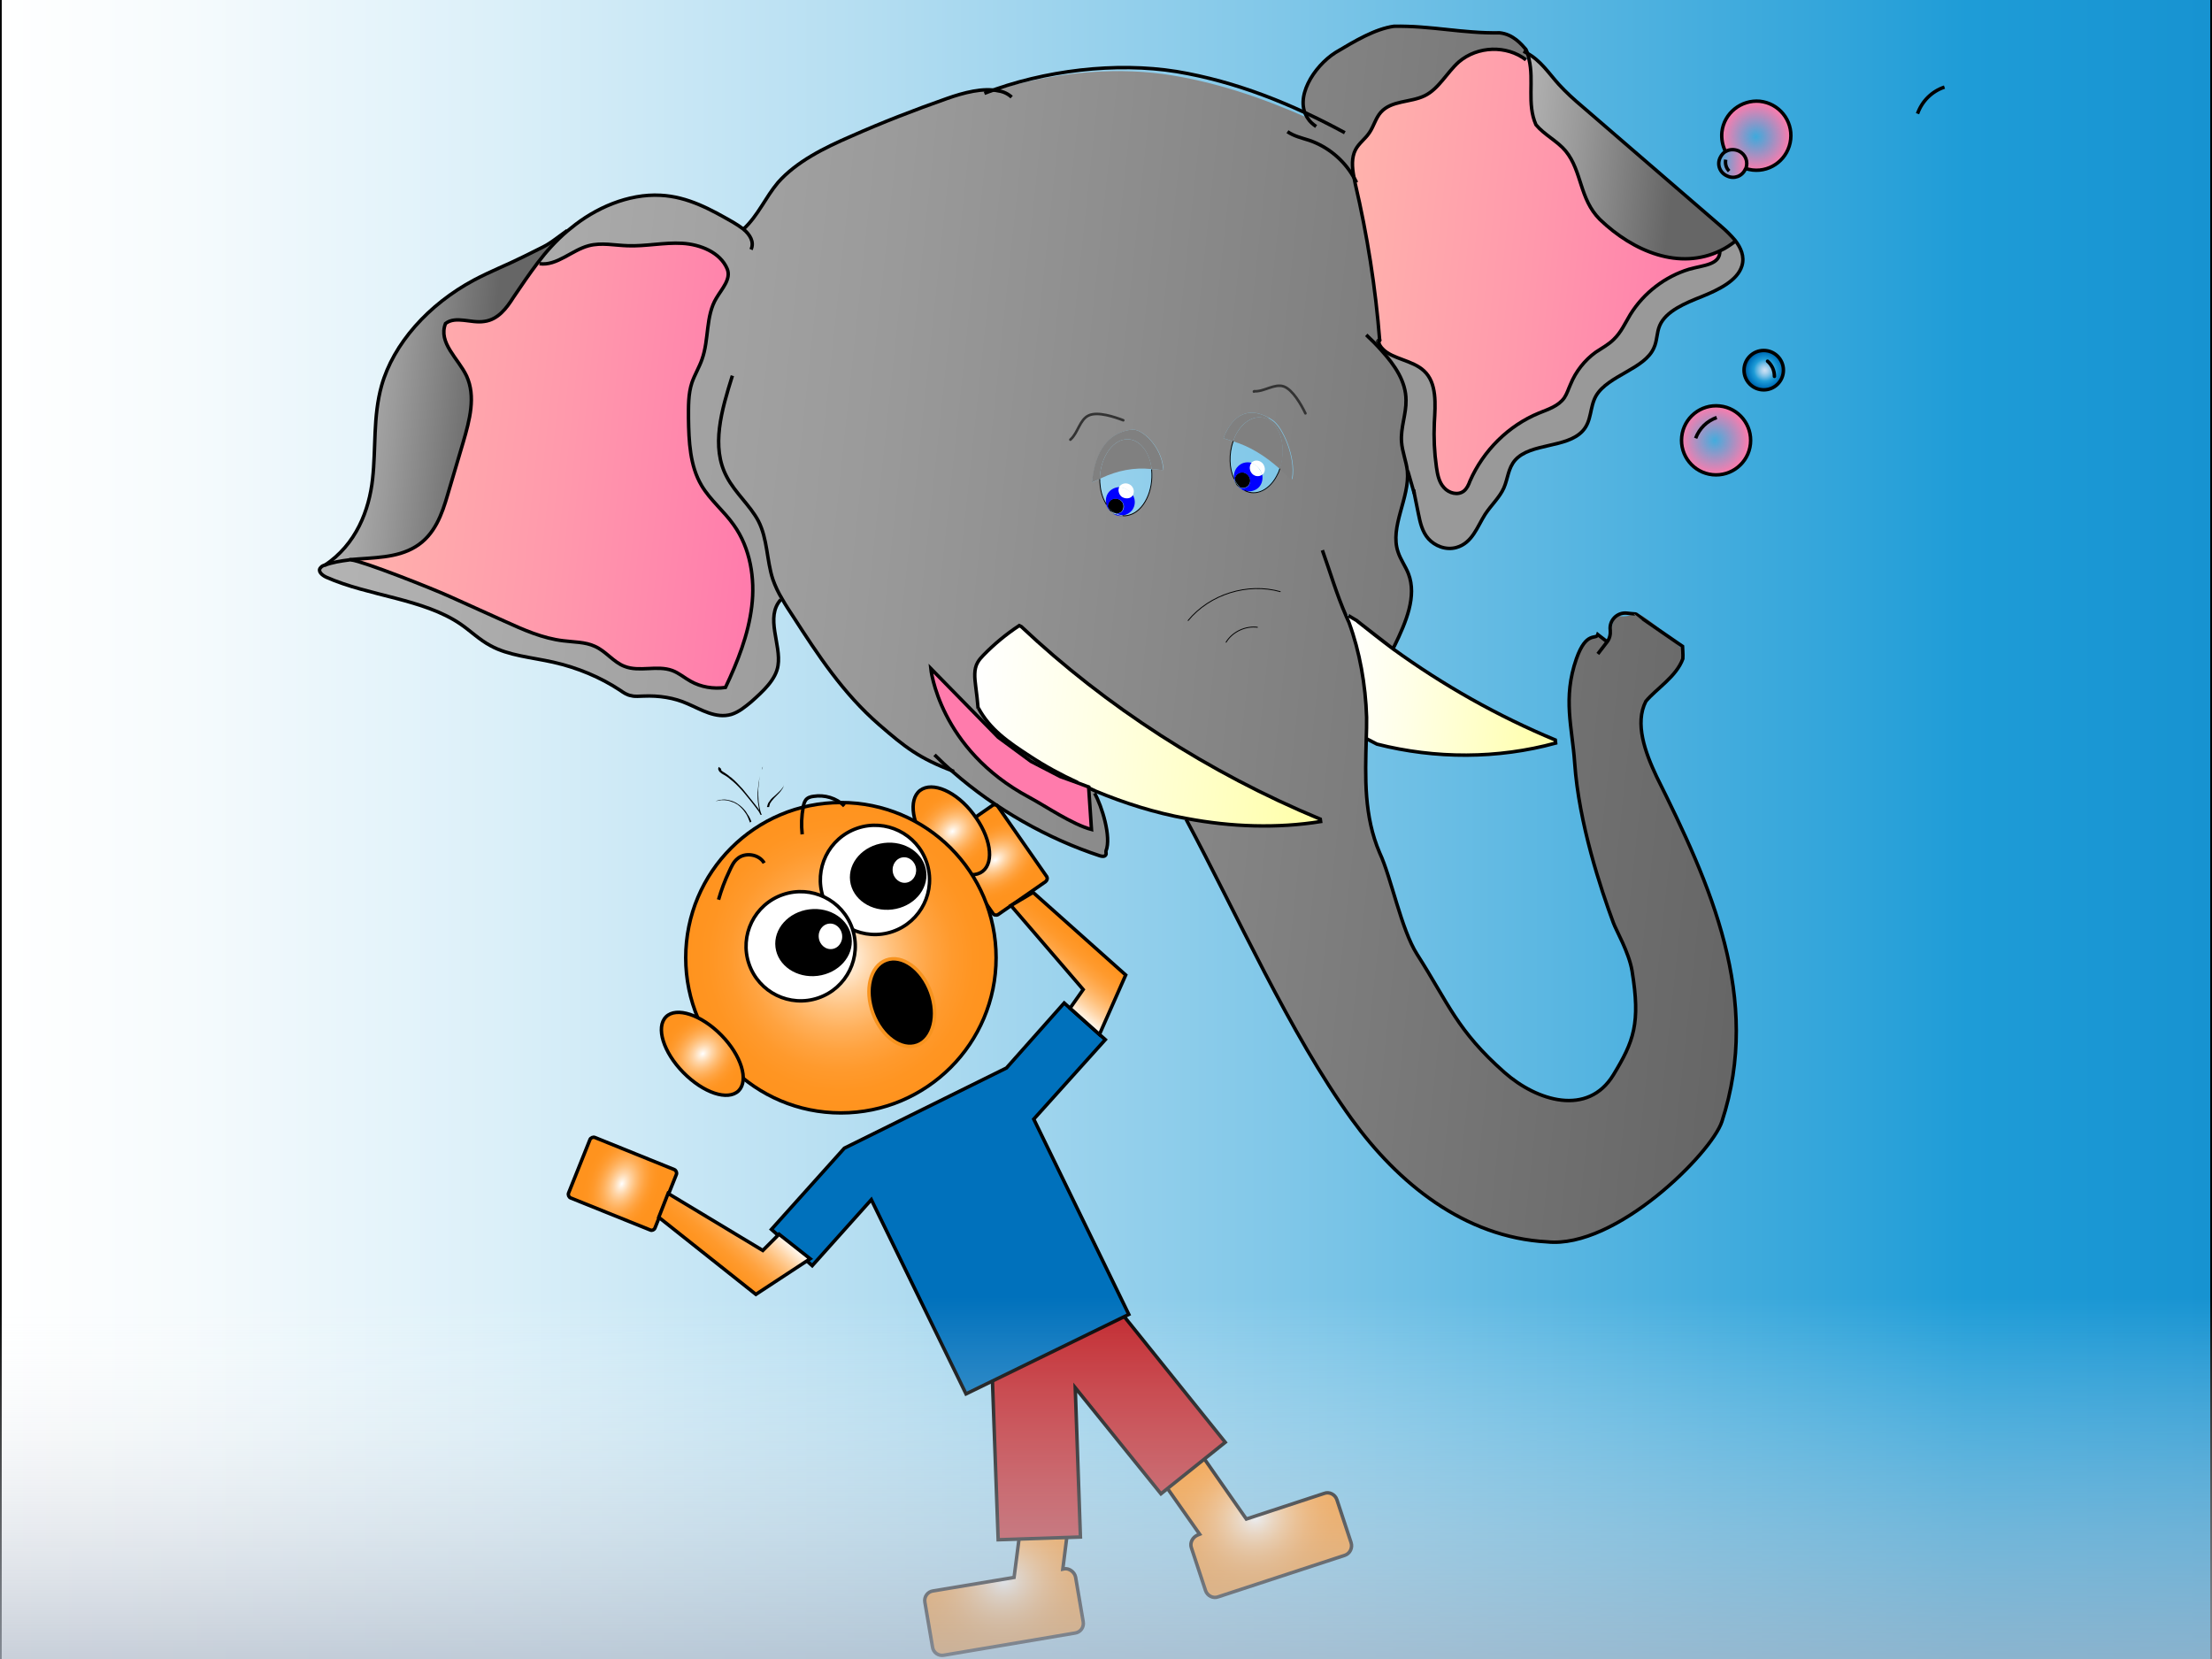 <?xml version="1.0" encoding="utf-8"?>
<!-- Generator: Adobe Illustrator 19.2.0, SVG Export Plug-In . SVG Version: 6.00 Build 0)  -->
<svg version="1.1" id="Layer_1" xmlns="http://www.w3.org/2000/svg" xmlns:xlink="http://www.w3.org/1999/xlink" x="0px" y="0px"
	 viewBox="0 0 640 480" style="enable-background:new 0 0 640 480;" xml:space="preserve">
<style type="text/css">
	.st0{fill:url(#SVGID_1_);stroke:#000000;stroke-miterlimit:10;}
	.st1{fill:none;stroke:#000000;stroke-miterlimit:10;}
	.st2{fill:url(#SVGID_2_);}
	.st3{fill:url(#SVGID_3_);stroke:#000000;stroke-miterlimit:10;}
	.st4{fill:url(#SVGID_4_);stroke:#000000;stroke-miterlimit:10;}
	.st5{fill:#C1272D;stroke:#000000;stroke-miterlimit:10;}
	.st6{fill:url(#SVGID_5_);stroke:#000000;stroke-miterlimit:10;}
	.st7{fill:url(#SVGID_6_);stroke:#000000;stroke-miterlimit:10;}
	.st8{fill:url(#SVGID_7_);stroke:#000000;stroke-miterlimit:10;}
	.st9{fill:#FFFFFF;stroke:#000000;stroke-miterlimit:10;}
	.st10{fill:url(#SVGID_8_);stroke:#000000;stroke-miterlimit:10;}
	.st11{stroke:#F7931E;stroke-miterlimit:10;}
	.st12{fill:#0071BC;stroke:#000000;stroke-miterlimit:10;}
	.st13{fill:url(#SVGID_9_);stroke:#000000;stroke-miterlimit:10;}
	.st14{fill:url(#SVGID_10_);stroke:#000000;stroke-miterlimit:10;}
	.st15{fill:url(#SVGID_11_);stroke:#000000;stroke-miterlimit:10;}
	.st16{fill:url(#SVGID_12_);}
	.st17{fill:url(#SVGID_13_);}
	.st18{fill:url(#SVGID_14_);}
	.st19{fill:#808080;}
	.st20{fill:#FF7BAC;}
	.st21{fill:#0000FF;}
	.st22{fill:#FFFFFF;}
	.st23{fill:url(#SVGID_15_);}
	.st24{fill:#999999;}
	.st25{fill:url(#SVGID_16_);}
	.st26{fill:url(#SVGID_17_);}
	.st27{fill:url(#SVGID_18_);}
	.st28{fill:url(#SVGID_19_);}
	.st29{fill:url(#SVGID_20_);}
	.st30{fill:none;stroke:#000000;stroke-width:0.25;stroke-miterlimit:10;}
	.st31{fill:none;stroke:#333333;stroke-width:0.75;stroke-linecap:round;stroke-miterlimit:10;}
	.st32{fill:url(#SVGID_21_);stroke:#000000;stroke-miterlimit:10;}
	.st33{fill:url(#SVGID_22_);stroke:#000000;stroke-linecap:round;stroke-linejoin:round;}
	.st34{fill:url(#SVGID_23_);}
	.st35{fill:url(#SVGID_24_);}
</style>
<linearGradient id="SVGID_1_" gradientUnits="userSpaceOnUse" x1="0" y1="240" x2="1004.057" y2="240" gradientTransform="matrix(1 0 0 -1 0 480)">
	<stop  offset="0" style="stop-color:#FFFFFF"/>
	<stop  offset="5.288738e-002" style="stop-color:#F6FBFD"/>
	<stop  offset="0.141" style="stop-color:#DCF0F9"/>
	<stop  offset="0.253" style="stop-color:#B3DDF1"/>
	<stop  offset="0.385" style="stop-color:#79C4E7"/>
	<stop  offset="0.533" style="stop-color:#30A4DA"/>
	<stop  offset="0.567" style="stop-color:#1E9CD7"/>
	<stop  offset="0.865" style="stop-color:#0075BE"/>
	<stop  offset="0.994" style="stop-color:#005B97"/>
</linearGradient>
<rect y="-40" class="st0" width="640" height="560"/>
<path class="st1" d="M291.8,299.9"/>
<linearGradient id="SVGID_2_" gradientUnits="userSpaceOnUse" x1="546.981" y1="319.23" x2="135.704" y2="415.183" gradientTransform="matrix(0.992 -0.123 -0.123 -0.992 10.722 576.294)">
	<stop  offset="4.926108e-003" style="stop-color:#666666"/>
	<stop  offset="0.63" style="stop-color:#9A9A9A"/>
	<stop  offset="0.995" style="stop-color:#B3B3B3"/>
</linearGradient>
<path class="st2" d="M357.7,140.2c-0.3-0.5-0.5-1-0.6-1.5c-1.5-3-1.6-7.2-0.3-11l-2.8-0.9c0.2-0.6,0.5-1.2,0.7-1.7
	c3.1-6,7.4-7,12.5-4.2c0.3,0.2,0.7,0.4,1.1,0.7c2.9,1.9,6.7,10.8,5.7,16.7c-0.1,0.3-0.1,0.4-0.3,0.3l-3-2.7
	c-0.1-0.1-0.2-0.2-0.3-0.3c-0.2,0.5-0.4,1-0.6,1.5c-2.2,4.8-6.3,6.7-9.6,4.8H360c-0.9-0.3-1.6-0.9-2.2-1.7
	C357.7,140.2,357.7,140.2,357.7,140.2z M318.3,140.4c-0.1-0.6-0.1-1.2-0.1-1.8l-2.2,1c0.1-0.7,0.1-1.4,0.3-2.1
	c1.3-8.4,5.4-12.5,11.2-13.2c3.1-0.3,8.6,5,9.1,11.2c0,0.3-0.1,0.5-0.2,0.5l-3.1-0.3c0,0.1,0,0.1,0,0.1c0.6,6-2.3,11.8-6.4,13.1
	c-0.7,0.2-1.4,0.3-2,0.2h-0.1c-1.1,0.1-2.2-0.2-3.2-1l-0.1-0.1c0,0,0,0-0.1,0c-0.1-0.1-0.1-0.1-0.2-0.2c-0.1-0.1-0.1-0.1-0.2-0.2
	c-0.5-0.5-0.8-1.2-1-1.8c0,0,0,0,0-0.1C319.1,144.5,318.5,142.6,318.3,140.4z M269.2,193.3l19.6,19.9l9.5,7l8.5,4.4l5,1.8
	c-4.8-2.2-9.4-4.8-13.8-7.6c-6.5-4.2-11.6-7.8-14.9-13.9c-0.3-2.1-0.5-4.2-0.7-6.4c-0.3-2.5-0.5-5,0.6-7c0.4-0.7,1-1.4,1.6-2
	c3.1-3.2,6.5-6.1,10.4-8.6l0.6,0.3c24.4,23.1,54.2,42.3,86.5,55.7l0.1,0.7c-12.5,2-25.8,1.6-38.9-0.9l-0.1,0.4
	c14.7,27.4,29.9,61.8,47.9,86.7c13.3,18.4,32.5,34.2,56.5,35.5c19.9,2.1,47.6-25.7,50.6-34.8c11.7-35.7-3.4-68.7-18.9-99.8
	c-3.3-7-6.4-15.4-3.1-21.8c3.1-3.7,8.8-7.1,10.7-12.3c0.1-1.3,0.3-2.7-0.1-3.6c-0.9,1.4-2.3-2.5-3.8-3.1c-1.5-0.6-8-6.7-9.6-6.3
	c-1.6,0.4-4.2,1.3-5.5,0.3c-0.8-0.6-2.8,8.6-3,7.6c-0.5-2.2-6-3.3-8.9,4.9c-4,11.5-1.2,19.8-0.5,30.1c1.2,17.5,7.6,36.6,11.2,46.3
	c0.7,2,4.5,8.5,5.4,13.9c2.5,15.2,0.5,20.4-5.4,30.1c-7.4,12.1-22.1,7.6-31.5-0.7c-13.8-12.2-16.1-19.8-25.3-34.2
	c-4.6-7.2-7.5-22.3-10.8-29.3c-4.6-10.7-4.2-21.8-3.9-33.1c0.1-2,0.1-4.1,0.1-6.2c-0.3-9.4-2-19-5.1-27.4c-0.3-0.6-0.5-1.2-0.8-1.8
	l0.7-0.3l2.7,1.6l10.3,8l0.5-0.9c3.2-6.8,6.5-14.3,4-20.8c-0.8-2.2-2.3-4.1-3-6.3c-2.5-7.4,3.4-15.7,2.7-23.4
	c-0.3-2.9-1.5-5.6-1.7-8.5c-0.3-3.9,1.4-8,1.3-12c-0.1-5.5-3.2-10.2-7.1-14.4l0.3-0.3c-0.6-0.6-1.1-1.4-1.3-2.3
	c-0.1,0.1-0.3,0.1-0.1-0.1c0,0.1,0,0.1,0.1,0.1c0.1-0.1,0.2-0.1,0.3-0.2c-1.2-15.3-3.5-30.6-7.1-45.5c-0.1-0.6-0.3-1.3-0.4-2
	c-0.5-2.7-0.8-5.4,0.5-7.8c1-1.9,2.9-3.1,4-4.9c1.3-1.8,1.8-4.2,3.3-5.9c3.1-3.5,8.6-2.7,12.7-4.8c4.2-2,6.4-6.7,9.9-9.8
	c5.4-4.6,13.8-4.9,19.4-0.6l0.9-0.2c-0.1-0.5-0.3-1-0.4-1.6c-0.1-0.5-0.3-0.9-0.5-1.3c-1.2-1.5-3.5-4.4-7.6-4.8
	c-10.8,0.2-19.9-2.1-30.6-1.9c-5.4,0.7-11.2,4.2-16.9,7.6c-6.3,4-12.2,13.3-7.9,19.2l-0.1,0.1c-13.1-5.8-27-10.6-41.9-12.7
	c-15-2-32.7-0.3-47.7,4.6v0.1c-4.4-1-10.1,0.5-14.9,2.2c-9.4,3.3-18.7,6.9-27.7,10.9c-8,3.5-16,7.4-21.2,13.5
	c-3.7,4.4-5.7,9.5-10,13.5c-0.9-0.7-2-1.4-3-2c-6.3-3.6-13-7.4-21-7.8c-9.3-0.5-18.9,3.7-25.9,9.5c-0.3,0.3-0.7,0.5-1,0.8
	c-3.3,2.8-6.1,5.9-8.6,9.2l0.5,0.4c5,0.7,9.3-3.9,14.2-5.2c3.7-1,7.6-0.1,11.3,0c5.2,0.2,10.6-1,15.8-0.7s11,2.6,13,7.4
	c1.2,2.9-1.5,5.7-3.1,8.4c-3.2,5.2-2.1,12-4.2,17.8c-0.8,2.3-2.1,4.4-2.9,6.7c-1.1,3.3-1,6.9-1,10.3c0.1,6.7,0.4,13.8,3.8,19.5
	c2.5,4.2,6.5,7.4,9.3,11.4c4.8,6.7,6.2,15.5,5.2,23.6c-1,8.2-4.1,16-7.6,23.4c-3.5,0.5-7.1-0.1-10.1-1.8c-1.8-1-3.4-2.4-5.3-3.1
	c-4.4-1.6-9.5,0.5-13.8-1.2c-3.2-1.2-5.4-4.4-8.6-5.8c-2.8-1.3-6.1-1.2-9.1-1.6c-6-0.7-11.6-3.2-17.1-5.7
	c-5.1-2.3-10.2-4.6-15.3-6.9c-5.9-2.7-25.3-10.3-28.9-10.8c-0.2,0-0.4,0.1-0.6,0.1c-2.4,0.3-4.8,0.7-7,1.5c-0.4,0.1-0.9,0.3-1.2,0.7
	c-1,1,0.3,2.2,1.6,2.8c12.4,5.5,28.1,6.2,38.9,13.6c2.9,2,5.4,4.5,8.6,6.2c5.2,2.9,12,3.4,18.2,4.8c7.1,1.6,13.7,4.4,19.3,8.1
	c1,0.7,2,1.4,3.3,1.6c1.1,0.3,2.3,0.1,3.5,0.1c4.5-0.2,8.9,0.5,12.7,2.2c4,1.7,8.2,4.4,12.7,3.1c2.2-0.7,4-2.2,5.7-3.6
	c3.5-3.1,7.2-6.5,7.8-10.5c1-6.1-3.8-14,0.8-19.1l0.3-0.1c1,1.8,2.1,3.4,3.2,5.1c7.1,11,14.4,22.2,24.9,31.3
	c7.5,6.5,11.5,9.7,21.6,13.5l0,0c12.2,10.7,27.4,19.3,42.4,24.2c0.6,0.2,1.4,0.3,1.7-0.2c0.2-0.3-0.1-0.8,0.1-1.2
	c1.6-4-1.3-12.9-3.3-16.7l0.3-0.7c-0.7-0.3-1.5-0.6-2.2-1l0.8,12c-5.6-1.5-12.9-6.5-18-9.3C271.5,216.6,269.2,193.3,269.2,193.3z"/>
<g>
	
		<radialGradient id="SVGID_3_" cx="107.899" cy="21.928" r="23.976" gradientTransform="matrix(0.166 0.986 1.073 -0.181 249.011 354.977)" gradientUnits="userSpaceOnUse">
		<stop  offset="0" style="stop-color:#FFFFFF"/>
		<stop  offset="8.510865e-002" style="stop-color:#FFEDD8"/>
		<stop  offset="0.208" style="stop-color:#FFD5A7"/>
		<stop  offset="0.335" style="stop-color:#FFC17D"/>
		<stop  offset="0.462" style="stop-color:#FFB05B"/>
		<stop  offset="0.591" style="stop-color:#FFA340"/>
		<stop  offset="0.722" style="stop-color:#FF9A2D"/>
		<stop  offset="0.857" style="stop-color:#FF9522"/>
		<stop  offset="1" style="stop-color:#FF931E"/>
	</radialGradient>
	<path class="st3" d="M311.2,456.3l2.2,12.9c0.3,1.6-0.8,3.1-2.4,3.3l-37.9,6.4c-1.6,0.3-3.1-0.8-3.3-2.4l-2.2-12.9
		c-0.3-1.6,0.8-3.1,2.4-3.3l23.4-3.9l3.1-24l13.5,1.7l-2.5,19.9l0.5-0.1C309.3,453.7,310.9,454.8,311.2,456.3z"/>
	
		<radialGradient id="SVGID_4_" cx="682.802" cy="-72.014" r="23.976" gradientTransform="matrix(0.312 0.95 -1.033 0.34 75.835 -185.014)" gradientUnits="userSpaceOnUse">
		<stop  offset="0" style="stop-color:#FFFFFF"/>
		<stop  offset="8.510865e-002" style="stop-color:#FFEDD8"/>
		<stop  offset="0.208" style="stop-color:#FFD5A7"/>
		<stop  offset="0.335" style="stop-color:#FFC17D"/>
		<stop  offset="0.462" style="stop-color:#FFB05B"/>
		<stop  offset="0.591" style="stop-color:#FFA340"/>
		<stop  offset="0.722" style="stop-color:#FF9A2D"/>
		<stop  offset="0.857" style="stop-color:#FF9522"/>
		<stop  offset="1" style="stop-color:#FF931E"/>
	</radialGradient>
	<path class="st4" d="M344.7,447.8l4.1,12.4c0.5,1.5,2.2,2.4,3.7,1.8l36.6-12c1.5-0.5,2.3-2.2,1.8-3.7l-4.1-12.4
		c-0.5-1.5-2.2-2.4-3.7-1.8l-22.5,7.4l-13.9-19.9l-11.2,7.8l11.6,16.5l-0.5,0.2C345.1,444.7,344.2,446.3,344.7,447.8z"/>
	<polygon class="st5" points="354.5,417.3 335.9,432.2 311.1,401.5 312.6,444.7 288.8,445.5 286.8,390 301.4,389.4 301,388.9 
		319.7,374 	"/>
	
		<radialGradient id="SVGID_5_" cx="424.755" cy="482.074" r="15.885" gradientTransform="matrix(0.821 -0.571 -0.378 -0.544 121.465 753.605)" gradientUnits="userSpaceOnUse">
		<stop  offset="0" style="stop-color:#FFFFFF"/>
		<stop  offset="8.510865e-002" style="stop-color:#FFEDD8"/>
		<stop  offset="0.208" style="stop-color:#FFD5A7"/>
		<stop  offset="0.335" style="stop-color:#FFC17D"/>
		<stop  offset="0.462" style="stop-color:#FFB05B"/>
		<stop  offset="0.591" style="stop-color:#FFA340"/>
		<stop  offset="0.722" style="stop-color:#FF9A2D"/>
		<stop  offset="0.857" style="stop-color:#FF9522"/>
		<stop  offset="1" style="stop-color:#FF931E"/>
	</radialGradient>
	<path class="st6" d="M302.5,255.1l-13.7,9.5c-0.5,0.3-1.2,0.2-1.5-0.3L273.2,244c-0.3-0.5-0.2-1.2,0.3-1.5l13.7-9.5
		c0.5-0.3,1.2-0.2,1.5,0.3l14.2,20.4C303.1,254.1,303,254.7,302.5,255.1z"/>
	
		<radialGradient id="SVGID_6_" cx="454.96" cy="339.012" r="10.177" gradientTransform="matrix(1.16 -0.893 -0.677 -0.879 -22.679 944.812)" gradientUnits="userSpaceOnUse">
		<stop  offset="0" style="stop-color:#FFFFFF"/>
		<stop  offset="8.510865e-002" style="stop-color:#FFEDD8"/>
		<stop  offset="0.208" style="stop-color:#FFD5A7"/>
		<stop  offset="0.335" style="stop-color:#FFC17D"/>
		<stop  offset="0.462" style="stop-color:#FFB05B"/>
		<stop  offset="0.591" style="stop-color:#FFA340"/>
		<stop  offset="0.722" style="stop-color:#FF9A2D"/>
		<stop  offset="0.857" style="stop-color:#FF9522"/>
		<stop  offset="1" style="stop-color:#FF931E"/>
	</radialGradient>
	<path class="st7" d="M281.6,235.5c5,6.5,6.2,13.9,2.7,16.6c-3.5,2.7-10.3-0.3-15.4-6.8c-5-6.5-6.2-13.9-2.7-16.6
		C269.8,226,276.7,229,281.6,235.5z"/>
	
		<radialGradient id="SVGID_7_" cx="267.644" cy="268.307" r="44.867" gradientTransform="matrix(0.992 -0.123 -0.123 -0.992 10.722 576.294)" gradientUnits="userSpaceOnUse">
		<stop  offset="0" style="stop-color:#FFFFFF"/>
		<stop  offset="8.510865e-002" style="stop-color:#FFEDD8"/>
		<stop  offset="0.208" style="stop-color:#FFD5A7"/>
		<stop  offset="0.335" style="stop-color:#FFC17D"/>
		<stop  offset="0.462" style="stop-color:#FFB05B"/>
		<stop  offset="0.591" style="stop-color:#FFA340"/>
		<stop  offset="0.722" style="stop-color:#FF9A2D"/>
		<stop  offset="0.857" style="stop-color:#FF9522"/>
		<stop  offset="1" style="stop-color:#FF931E"/>
	</radialGradient>
	<circle class="st8" cx="243.3" cy="277.1" r="44.9"/>
	
		<ellipse transform="matrix(0.946 -0.324 0.324 0.946 -68.808 95.639)" class="st9" cx="253.1" cy="254.7" rx="15.8" ry="15.8"/>
	<ellipse transform="matrix(0.992 -0.123 0.123 0.992 -29.262 33.572)" cx="257.1" cy="253.6" rx="11.1" ry="9.7"/>
	
		<radialGradient id="SVGID_8_" cx="388.211" cy="324.543" r="10.173" gradientTransform="matrix(1.005 -0.986 -0.789 -0.805 69.237 948.908)" gradientUnits="userSpaceOnUse">
		<stop  offset="0" style="stop-color:#FFFFFF"/>
		<stop  offset="8.510865e-002" style="stop-color:#FFEDD8"/>
		<stop  offset="0.208" style="stop-color:#FFD5A7"/>
		<stop  offset="0.335" style="stop-color:#FFC17D"/>
		<stop  offset="0.462" style="stop-color:#FFB05B"/>
		<stop  offset="0.591" style="stop-color:#FFA340"/>
		<stop  offset="0.722" style="stop-color:#FF9A2D"/>
		<stop  offset="0.857" style="stop-color:#FF9522"/>
		<stop  offset="1" style="stop-color:#FF931E"/>
	</radialGradient>
	<path class="st10" d="M208.7,299.5c5.8,5.9,8,13.1,5,16.1c-3.1,3-10.2,0.6-16-5.3c-5.8-5.9-8-13.1-5-16.1
		C195.7,291.2,202.9,293.6,208.7,299.5z"/>
	
		<ellipse transform="matrix(0.946 -0.324 0.324 0.946 -76.182 89.71)" class="st9" cx="231.6" cy="273.9" rx="15.8" ry="15.8"/>
	<ellipse transform="matrix(0.992 -0.123 0.123 0.992 -31.79 31.07)" cx="235.5" cy="272.8" rx="11.1" ry="9.7"/>
	<path class="st1" d="M207.9,260.3c0.8-2.8,1.8-5.5,3.1-8.2c0.6-1.3,1.2-2.7,2.3-3.6c2.2-2,6.3-1.4,7.8,1.2"/>
	<path class="st1" d="M232.1,241.4c-0.3-2.7-0.2-5.3,0.3-7.9c0.1-0.7,0.3-1.4,0.7-2c0.5-0.7,1.4-1,2.3-1.1c3.2-0.5,6.6,0.5,8.9,2.8"
		/>
	<ellipse transform="matrix(0.992 -0.123 0.123 0.992 -31.535 31.651)" class="st9" cx="240.4" cy="271" rx="3.9" ry="4.2"/>
	<ellipse transform="matrix(0.992 -0.123 0.123 0.992 -29.009 34.145)" class="st9" cx="261.8" cy="251.8" rx="3.9" ry="4.2"/>
	
		<ellipse transform="matrix(0.939 -0.344 0.344 0.939 -83.867 107.433)" class="st11" cx="260.9" cy="290.1" rx="8.9" ry="13.1"/>
	<polygon class="st12" points="299.1,323.8 326.6,380.3 279.5,403.3 252.1,347.1 235,366.2 223.2,355.7 244.3,332.2 291.2,309 
		307.9,290.2 319.8,300.8 	"/>
	
		<linearGradient id="SVGID_9_" gradientUnits="userSpaceOnUse" x1="323.905" y1="252.251" x2="338.475" y2="266.822" gradientTransform="matrix(0.992 -0.123 -0.123 -0.992 10.722 576.294)">
		<stop  offset="0" style="stop-color:#FFFFFF"/>
		<stop  offset="8.510865e-002" style="stop-color:#FFEDD8"/>
		<stop  offset="0.208" style="stop-color:#FFD5A7"/>
		<stop  offset="0.335" style="stop-color:#FFC17D"/>
		<stop  offset="0.462" style="stop-color:#FFB05B"/>
		<stop  offset="0.591" style="stop-color:#FFA340"/>
		<stop  offset="0.722" style="stop-color:#FF9A2D"/>
		<stop  offset="0.857" style="stop-color:#FF9522"/>
		<stop  offset="1" style="stop-color:#FF931E"/>
	</linearGradient>
	<polygon class="st13" points="309.6,291.7 313.4,286.3 292.5,262 298.9,258.2 325.7,282.1 318.1,299.3 	"/>
	<g>
		<path d="M217,238c-0.2-0.5-0.4-1-0.6-1.5c-0.2-0.5-0.5-1-0.8-1.4c-0.6-0.9-1.4-1.7-2.2-2.3c-0.2-0.1-0.5-0.3-0.7-0.4
			c-0.2-0.1-0.5-0.3-0.7-0.3c-0.5-0.2-1-0.4-1.6-0.5c-0.5-0.1-1.1-0.1-1.6-0.1c-0.3,0-0.5,0.1-0.8,0.1c-0.3,0.1-0.5,0.1-0.8,0.2l0,0
			h0.5h-0.5H207h0.1c0.3-0.1,0.5-0.2,0.8-0.3s0.5-0.1,0.8-0.1c0.5-0.1,1.1-0.1,1.6,0s1.1,0.2,1.6,0.4c0.3,0.1,0.5,0.2,0.7,0.3
			c0.3,0.1,0.5,0.3,0.7,0.4c1,0.6,1.8,1.4,2.5,2.3c0.3,0.5,0.6,1,0.9,1.4c0.3,0.5,0.5,1,0.7,1.5L217,238z"/>
	</g>
	<g>
		<path d="M208.7,222.5L208.7,222.5L208.7,222.5c-0.1,0.1-0.1,0.1-0.1,0.2c0.1,0.1,0.1,0.2,0.2,0.3c0.1,0.1,0.3,0.2,0.4,0.3l0.5,0.3
			c0.3,0.2,0.6,0.4,1,0.7c0.3,0.3,0.6,0.5,0.9,0.7c1.2,1,2.2,2.1,3.3,3.3c1,1.2,1.9,2.4,2.9,3.6l1.4,1.8c0.4,0.6,0.9,1.3,1.2,2
			l-0.3,0.1c-0.2-0.6-0.4-1.2-0.5-1.8c-0.1-0.6-0.2-1.3-0.3-1.9c-0.1-0.6-0.1-1.3-0.1-1.9c0-0.6,0-1.3,0.1-1.9
			c0.1-0.6,0.1-1.3,0.2-1.9c0.1-0.6,0.2-1.2,0.4-1.9c0.1-0.6,0.3-1.2,0.5-1.8c0.1-0.3,0.3-0.6,0.3-0.9l0.4-0.9l-0.4,0.9
			c-0.1,0.3-0.3,0.6-0.3,0.9c-0.2,0.6-0.4,1.2-0.5,1.8c-0.1,0.6-0.3,1.2-0.3,1.8c-0.1,0.6-0.1,1.3-0.2,1.9c0,0.6,0,1.3,0,1.9
			s0.1,1.3,0.1,1.9c0.1,0.6,0.2,1.2,0.3,1.8s0.3,1.2,0.5,1.8l-0.3,0.1c-0.3-0.7-0.7-1.3-1.2-1.9l-1.4-1.8c-1-1.2-1.9-2.4-2.9-3.5
			c-1-1.1-2.1-2.2-3.3-3.1c-0.3-0.3-0.6-0.5-0.9-0.7c-0.3-0.2-0.6-0.4-1-0.6l-0.5-0.3c-0.2-0.1-0.3-0.3-0.5-0.4
			c-0.1-0.1-0.3-0.3-0.4-0.6c-0.1-0.1-0.1-0.3-0.1-0.5c0-0.1,0.1-0.1,0.1-0.3c0.1-0.1,0.1-0.1,0.1-0.1L208.7,222.5z"/>
	</g>
	<g>
		<path d="M221.9,233.5c0,0,0-0.1,0.1-0.3c0-0.1,0.1-0.3,0.1-0.4c0.1-0.2,0.1-0.3,0.2-0.5c0.2-0.3,0.5-0.7,0.8-1.1
			c0.3-0.3,0.7-0.7,1.1-1c0.7-0.7,1.6-1.4,2-2c0.1-0.1,0.2-0.3,0.3-0.4c0.1-0.1,0.1-0.3,0.2-0.3c0.1-0.2,0.1-0.3,0.1-0.3
			s-0.1,0.1-0.1,0.3c0,0.1-0.1,0.2-0.1,0.3c-0.1,0.1-0.1,0.3-0.3,0.5c-0.4,0.7-1.1,1.4-1.8,2.1c-0.3,0.3-0.7,0.7-1,1.1
			c-0.3,0.3-0.5,0.7-0.7,1c-0.1,0.1-0.1,0.3-0.1,0.4c-0.1,0.1-0.1,0.2-0.1,0.3c0,0.2-0.1,0.3-0.1,0.3L221.9,233.5z"/>
	</g>
	
		<radialGradient id="SVGID_10_" cx="411.496" cy="513.967" r="15.853" gradientTransform="matrix(-0.374 0.928 -0.615 -0.248 649.904 88.105)" gradientUnits="userSpaceOnUse">
		<stop  offset="0" style="stop-color:#FFFFFF"/>
		<stop  offset="8.510865e-002" style="stop-color:#FFEDD8"/>
		<stop  offset="0.208" style="stop-color:#FFD5A7"/>
		<stop  offset="0.335" style="stop-color:#FFC17D"/>
		<stop  offset="0.462" style="stop-color:#FFB05B"/>
		<stop  offset="0.591" style="stop-color:#FFA340"/>
		<stop  offset="0.722" style="stop-color:#FF9A2D"/>
		<stop  offset="0.857" style="stop-color:#FF9522"/>
		<stop  offset="1" style="stop-color:#FF931E"/>
	</radialGradient>
	<path class="st14" d="M189.5,355.3l6.2-15.5c0.2-0.5-0.1-1.2-0.6-1.4l-23-9.3c-0.5-0.2-1.2,0.1-1.4,0.6l-6.2,15.5
		c-0.2,0.5,0.1,1.2,0.6,1.4l23.1,9.3C188.7,356.1,189.3,355.8,189.5,355.3z"/>
	
		<linearGradient id="SVGID_11_" gradientUnits="userSpaceOnUse" x1="318.896" y1="273.095" x2="333.48" y2="287.678" gradientTransform="matrix(4.646637e-002 0.999 -0.999 4.646637e-002 476.416 18.455)">
		<stop  offset="0" style="stop-color:#FFFFFF"/>
		<stop  offset="8.510865e-002" style="stop-color:#FFEDD8"/>
		<stop  offset="0.208" style="stop-color:#FFD5A7"/>
		<stop  offset="0.335" style="stop-color:#FFC17D"/>
		<stop  offset="0.462" style="stop-color:#FFB05B"/>
		<stop  offset="0.591" style="stop-color:#FFA340"/>
		<stop  offset="0.722" style="stop-color:#FF9A2D"/>
		<stop  offset="0.857" style="stop-color:#FF9522"/>
		<stop  offset="1" style="stop-color:#FF931E"/>
	</linearGradient>
	<polygon class="st15" points="225.4,357.1 220.7,361.8 193.3,345.3 190.6,352.2 218.7,374.5 234.4,364.2 	"/>
</g>
<linearGradient id="SVGID_12_" gradientUnits="userSpaceOnUse" x1="263.477" y1="410.209" x2="149.762" y2="436.739" gradientTransform="matrix(0.992 -0.123 -0.123 -0.992 10.722 576.294)">
	<stop  offset="4.926108e-003" style="stop-color:#FF7BAC"/>
	<stop  offset="0.502" style="stop-color:#FF99AC"/>
	<stop  offset="0.995" style="stop-color:#FFB2AC"/>
</linearGradient>
<path class="st16" d="M101.6,162c3.7,0.5,23,8.2,28.9,10.8c5.1,2.3,10.2,4.6,15.3,6.9c5.5,2.5,11.1,5,17.1,5.7
	c3.1,0.3,6.3,0.2,9.1,1.6c3.1,1.5,5.3,4.6,8.6,5.8c4.4,1.7,9.5-0.4,13.8,1.2c1.9,0.7,3.5,2.1,5.3,3.1c3.1,1.7,6.7,2.4,10.1,1.8
	c3.5-7.4,6.7-15.2,7.6-23.4c1-8.2-0.4-17-5.2-23.6c-2.9-4-6.8-7.1-9.3-11.4c-3.4-5.8-3.6-12.8-3.8-19.5c-0.1-3.5-0.1-7.1,1-10.3
	c0.7-2.3,2.1-4.4,2.9-6.7c2-5.8,1-12.6,4.2-17.8c1.6-2.7,4.4-5.4,3.1-8.4c-2-4.8-7.8-7.1-13-7.4s-10.6,1-15.8,0.7
	c-3.8-0.1-7.7-1-11.3,0c-4.9,1.4-9.1,5.9-14.2,5.2l-0.5-0.4c-2.6,3.3-4.8,6.7-7.1,10.1c-1.9,3-4.4,6.4-8.4,6.9
	c-3.8,0.6-8.2-1.7-11.2,0.6c-2.2,5.6,3.7,10.1,6.1,15.2c2.7,5.9,0.9,12.7-1,19.2c-1.5,5.1-3,10.1-4.5,15.2c-1.6,5.5-3.7,11.6-9.3,15
	C114.8,161.6,108.1,161.3,101.6,162z"/>
<linearGradient id="SVGID_13_" gradientUnits="userSpaceOnUse" x1="203.243" y1="436.258" x2="145.238" y2="449.791" gradientTransform="matrix(0.992 -0.123 -0.123 -0.992 10.722 576.294)">
	<stop  offset="0.3" style="stop-color:#666666"/>
	<stop  offset="0.739" style="stop-color:#9A9A9A"/>
	<stop  offset="0.995" style="stop-color:#B3B3B3"/>
</linearGradient>
<path class="st17" d="M101,162.1c0-0.1,0.2-0.1,0.6-0.1c6.5-0.7,13.2-0.5,18.6-3.7c5.7-3.5,7.8-9.5,9.3-15c1.5-5.1,3-10.1,4.5-15.2
	c1.9-6.5,3.7-13.3,1-19.2c-2.4-5.1-8.2-9.7-6.1-15.2c2.9-2.3,7.3,0,11.2-0.6c3.9-0.6,6.5-4,8.4-6.9c2.2-3.4,4.5-6.9,7.1-10.1
	c2.5-3.3,5.4-6.3,8.6-9.2l0,0c-7.1,5.2-4.6,3.5-12.7,7.6c-4.6,2.3-9.5,4.2-14.2,6.7c-13.3,7.1-23.4,18.5-26.8,30.6
	c-2.5,9-1.6,18-2.6,27s-4.7,18.9-13.9,25C96.2,162.8,98.6,162.4,101,162.1z"/>
<linearGradient id="SVGID_14_" gradientUnits="userSpaceOnUse" x1="415.209" y1="311.664" x2="313.855" y2="335.31" gradientTransform="matrix(0.992 -0.123 -0.123 -0.992 10.722 576.294)">
	<stop  offset="4.926108e-003" style="stop-color:#FFFFA8"/>
	<stop  offset="0.668" style="stop-color:#FFFFE6"/>
	<stop  offset="0.995" style="stop-color:#FFFFFF"/>
</linearGradient>
<path class="st18" d="M283.1,204.9c3.3,6.1,8.4,9.7,14.9,13.9c4.4,2.9,9,5.4,13.8,7.6l3,1.1v0.3c0.7,0.3,1.4,0.6,2.2,1
	c8.4,3.5,17.3,6.3,26.2,7.9c13.1,2.5,26.5,2.9,38.9,0.9l-0.1-0.7c-32.3-13.4-62-32.6-86.5-55.7l-0.6-0.3c-3.8,2.5-7.3,5.4-10.4,8.6
	c-0.6,0.6-1.2,1.3-1.6,2c-1.2,2-0.9,4.6-0.6,7C282.7,200.7,282.9,202.8,283.1,204.9z"/>
<path class="st19" d="M324.7,127.3c-3.7,1.1-6.4,6-6.5,11.3l0.5-0.3c4.7-2.2,9.5-3.1,14.3-2.6h0.2
	C332.6,129.9,328.7,126.1,324.7,127.3z"/>
<path class="st20" d="M314.8,227.6l-3-1.1c1,0.5,2,1,3,1.4V227.6z"/>
<path class="st20" d="M315.6,239.8l-0.8-12c-1-0.5-2-0.9-3-1.4l-5-1.8l-8.5-4.4l-9.5-7l-19.5-19.9c0,0,2.3,23.3,28.5,37.3
	C302.7,233.3,310,238.3,315.6,239.8z"/>
<path d="M320.6,146.6c0.1,0.3,0.2,0.7,0.4,1c0.1,0.1,0.1,0.1,0.2,0.2c0.1,0.1,0.1,0.1,0.2,0.2c0,0,0,0,0.1,0c0.5,0.3,1,0.5,1.5,0.5
	C322.1,148.3,321.3,147.6,320.6,146.6z"/>
<path class="st21" d="M320.1,146c0.1,0.6,0.5,1.2,1,1.8c-0.2-0.3-0.3-0.7-0.4-1l0,0C320.4,146.4,320.2,146.2,320.1,146z"/>
<path class="st21" d="M321.3,147.9c-0.1-0.1-0.1-0.1-0.2-0.2C321.1,147.8,321.2,147.9,321.3,147.9z"/>
<path d="M321,145c-0.4,0.5-0.5,1.1-0.5,1.6l0,0c0.7,0.9,1.5,1.6,2.5,2c0.6,0,1.2-0.3,1.6-0.7c0.7-1,0.6-2.4-0.4-3.1
	C323.2,143.9,321.8,144.1,321,145z"/>
<path class="st22" d="M323.8,141c-0.5,0.9-0.2,2,0.7,2.8c1,0.8,2.4,0.7,3.2-0.3c0.1-0.1,0.1-0.1,0.1-0.1c-0.3-0.5-0.6-1-1.2-1.4
	C325.7,141.3,324.8,141,323.8,141z"/>
<path class="st21" d="M321.5,148.3c1,0.7,2.1,1.1,3.2,1c-0.6-0.1-1.2-0.2-1.7-0.5C322.5,148.8,321.9,148.6,321.5,148.3
	C321.5,148.2,321.5,148.2,321.5,148.3z"/>
<path class="st22" d="M324,140.6c-0.1,0.1-0.2,0.3-0.3,0.4c1,0,2,0.3,2.8,1c0.5,0.4,0.9,0.9,1.2,1.4c0.6-1,0.4-2.2-0.5-3
	C326.2,139.6,324.8,139.7,324,140.6z"/>
<path class="st21" d="M320.8,142.4c-0.8,1-1,2.2-0.7,3.5c0,0,0,0,0,0.1c0.1,0.3,0.3,0.5,0.5,0.7c-0.1-0.6,0.1-1.2,0.5-1.6
	c0.7-1,2.2-1,3.2-0.3c1,0.8,1.2,2.2,0.4,3.1c-0.4,0.5-1,0.7-1.6,0.7c0.5,0.3,1.1,0.4,1.7,0.5h0.1c1-0.1,1.9-0.6,2.6-1.4
	c1-1.3,1.1-3,0.3-4.4c0,0.1-0.1,0.1-0.1,0.1c-0.7,1-2.2,1-3.2,0.3c-0.8-0.7-1.1-1.8-0.7-2.8C322.7,141,321.5,141.5,320.8,142.4z"/>
<path class="st19" d="M318.2,138.6c0.1-5.3,2.8-10.2,6.5-11.3c4.1-1.2,7.8,2.6,8.5,8.4l3.1,0.3c0.2,0,0.3-0.2,0.2-0.5
	c-0.5-6.3-6.1-11.6-9.1-11.2c-5.8,0.7-9.9,4.8-11.2,13.2c-0.1,0.7-0.2,1.4-0.3,2.1L318.2,138.6z"/>
<path class="st21" d="M357.1,138.7c0.1,0.5,0.3,1,0.6,1.5c-0.2-0.3-0.3-0.7-0.4-1.1C357.2,139,357.1,138.8,357.1,138.7z"/>
<path class="st21" d="M358.8,141c-0.4-0.1-0.8-0.5-1.1-0.9c0,0.1,0.1,0.1,0.1,0.1c0.5,0.8,1.4,1.4,2.2,1.7c-0.3-0.2-0.7-0.5-1-0.7
	C358.9,141.1,358.8,141.1,358.8,141z"/>
<path d="M357.7,140.2c0.3,0.4,0.7,0.7,1.1,0.9c-0.6-0.5-1.1-1.2-1.5-2C357.3,139.4,357.5,139.8,357.7,140.2z"/>
<path d="M361.3,137.7c-0.7-1-2.1-1.4-3.1-0.7c-0.7,0.5-1,1.2-0.9,2c0.4,0.7,0.9,1.4,1.5,2c0.7,0.3,1.4,0.2,2-0.2
	C361.8,140.1,362,138.7,361.3,137.7z"/>
<path class="st22" d="M362,134c-0.7,0.7-0.7,1.9-0.1,2.8c0.7,1.1,2.1,1.4,3.1,0.7c0.1-0.1,0.1-0.1,0.1-0.1c-0.1-0.5-0.3-1.1-0.7-1.6
	C363.8,134.8,362.9,134.2,362,134z"/>
<path class="st19" d="M354.7,125.1c-0.3,0.5-0.5,1.2-0.7,1.7l2.8,0.9c0.2-0.5,0.3-1,0.5-1.4c2.2-4.7,6.3-6.7,9.5-4.9l0.3-0.5
	C362.2,118.1,357.7,119.1,354.7,125.1z"/>
<path class="st22" d="M362,134c1,0.3,1.8,0.9,2.5,1.8c0.3,0.5,0.5,1.1,0.7,1.6c0.9-0.7,1-2,0.3-3.1c-0.7-1-2.1-1.4-3.1-0.7
	C362.2,133.7,362.1,133.8,362,134z"/>
<path class="st19" d="M357.3,126.3c-0.2,0.5-0.4,1-0.5,1.4l0,0c4.7,1.4,9.3,4.2,13.5,8c1.7-5,0.8-10.8-2.2-13.5
	c-0.3-0.3-0.7-0.5-1.1-0.8C363.7,119.6,359.6,121.5,357.3,126.3z"/>
<path class="st21" d="M358.7,134.5c-1.4,1-1.9,2.6-1.6,4.2c0.1,0.1,0.1,0.3,0.2,0.4c-0.1-0.8,0.2-1.6,0.9-2c1-0.7,2.4-0.4,3.1,0.7
	c0.7,1,0.5,2.5-0.5,3.1c-0.6,0.4-1.4,0.5-2,0.2c0.1,0.1,0.1,0.1,0.2,0.2c0.3,0.3,0.6,0.5,1,0.7h0.1c1.2,0.3,2.4,0.2,3.5-0.5
	c1.4-0.9,1.9-2.6,1.6-4.2c-0.1,0.1-0.1,0.1-0.1,0.1c-1,0.7-2.4,0.4-3.1-0.7c-0.6-0.9-0.5-2.1,0.1-2.8
	C360.9,133.6,359.6,133.8,358.7,134.5z"/>
<path class="st19" d="M368,122.2c3.1,2.7,3.9,8.4,2.2,13.5c0.1,0.1,0.2,0.2,0.3,0.3l3,2.7c0.1,0.1,0.3,0,0.3-0.3
	c1.1-5.9-2.7-14.8-5.7-16.7c-0.4-0.3-0.7-0.5-1.1-0.7l-0.3,0.5C367.3,121.6,367.7,121.9,368,122.2z"/>
<linearGradient id="SVGID_15_" gradientUnits="userSpaceOnUse" x1="483.21" y1="315.981" x2="420.6" y2="330.588" gradientTransform="matrix(0.992 -0.123 -0.123 -0.992 10.722 576.294)">
	<stop  offset="4.926108e-003" style="stop-color:#FFFFA8"/>
	<stop  offset="0.668" style="stop-color:#FFFFE6"/>
	<stop  offset="0.995" style="stop-color:#FFFFFF"/>
</linearGradient>
<path class="st23" d="M450.1,214.9l-0.1-0.9c-16.6-6.9-32.4-15.9-47-26.4c-3.5-2.5-6.9-5.2-10.3-8L390,178l-0.7,0.3
	c0.3,0.6,0.5,1.2,0.8,1.8c3.1,8.4,4.8,17.9,5.1,27.4c0,2-0.1,4.1-0.1,6.2h0.3l2.9,1.5C415.3,219.5,433.3,219.6,450.1,214.9z"/>
<path class="st24" d="M502.1,69.6c-1.4,1.1-2.9,2-4.4,2.8c0.2,4.4-4.8,4.2-8.9,5.4c-6.9,2.1-13.1,6.9-17,13.1
	c-1.6,2.5-2.8,5.2-4.8,7.2c-1.6,1.5-3.5,2.5-5.2,3.7c-3.3,2.3-5.8,5.5-7.3,9.3c-0.5,1.4-1,2.8-1.8,3.9c-1.7,2.4-4.6,3.3-7.3,4.4
	c-8.8,3.6-16.1,10.8-20,19.7c-0.5,1.1-0.9,2.2-1.8,2.9c-1.7,1.4-4.3,0.6-5.7-1c-1.4-1.6-1.8-3.8-2.2-6c-0.6-4.2-0.8-8.5-0.6-12.8
	c0.3-5.3,0.9-11.4-3-15c-3.3-3-9.2-3.3-11.9-6.3l-0.3,0.3c3.9,4.3,7.1,9,7.1,14.4c0.1,3.9-1.6,8-1.3,12c0.2,2.9,1.4,5.7,1.7,8.5
	l1.9,6.5c0.4,2,0.8,3.9,1.2,5.9c0.5,2.5,1.1,5.2,2.9,7.2c1.8,2,5,3.4,8.1,2.5c4.6-1.3,6-6,8.3-9.6c1.7-2.6,4.2-4.9,5.4-7.6
	s1.2-5.7,3.3-8.1c4.5-5,14.9-3.4,19.5-8.4c2.7-2.9,2-6.9,3.9-10.2c3.5-5.9,14-7.7,16.7-13.8c1-2.1,0.8-4.4,1.7-6.5
	c1.8-4.2,7.4-6.5,12.2-8.4c4.9-2,10.3-4.6,11.6-8.9C505,74.2,503.9,71.8,502.1,69.6z"/>
<linearGradient id="SVGID_16_" gradientUnits="userSpaceOnUse" x1="554.647" y1="462.089" x2="490.679" y2="477.014" gradientTransform="matrix(0.992 -0.123 -0.123 -0.992 10.722 576.294)">
	<stop  offset="0.3" style="stop-color:#666666"/>
	<stop  offset="0.739" style="stop-color:#9A9A9A"/>
	<stop  offset="0.995" style="stop-color:#B3B3B3"/>
</linearGradient>
<path class="st25" d="M497.7,72.4c1.5-0.7,3-1.7,4.4-2.8c-1.2-1.4-2.5-2.7-3.9-3.9C484.8,54.1,471.4,42.6,458,31
	c-2.5-2.1-4.8-4.2-6.9-6.5c-2.9-3.2-5.2-6.9-9.3-9.1c0.2,0.5,0.3,1,0.4,1.6c1.5,6.2-0.7,12.8,2,18.9c2.4,2.9,6.2,4.7,8.6,7.6
	c4.8,5.9,3.9,13.8,9.9,19.8C472.6,72.7,485.9,78.2,497.7,72.4z"/>
<linearGradient id="SVGID_17_" gradientUnits="userSpaceOnUse" x1="542.37" y1="426.982" x2="436.478" y2="451.687" gradientTransform="matrix(0.992 -0.123 -0.123 -0.992 10.722 576.294)">
	<stop  offset="4.926108e-003" style="stop-color:#FF7BAC"/>
	<stop  offset="0.502" style="stop-color:#FF99AC"/>
	<stop  offset="0.995" style="stop-color:#FFB2AC"/>
</linearGradient>
<path class="st26" d="M488.9,77.8c4.1-1.2,9.1-1.2,8.9-5.4c-11.8,5.9-25.1,0.3-34.9-9c-6.1-6-5.2-14-9.9-19.8
	c-2.4-2.9-6.2-4.7-8.6-7.6c-2.9-6.1-0.6-12.7-2-18.9l-0.9,0.2c-5.6-4.3-14-4-19.4,0.6c-3.5,3.1-5.8,7.8-9.9,9.8
	c-4.1,2-9.6,1.3-12.7,4.8c-1.5,1.7-2,4-3.3,5.9c-1.2,1.8-3,3-4,4.9c-1.2,2.3-1,5.1-0.5,7.8c0.1,0.7,0.3,1.3,0.4,2
	c3.5,14.9,5.9,30.2,7.1,45.5c0.1-0.1,0.2-0.1,0,0.2c0-0.1,0-0.1,0-0.2c-0.1,0.1-0.2,0.1-0.3,0.2c0.2,1,0.7,1.7,1.3,2.3
	c2.8,2.9,8.6,3.2,11.9,6.3c3.8,3.5,3.3,9.7,3,15c-0.2,4.3,0,8.6,0.6,12.8c0.3,2.1,0.7,4.4,2.2,6c1.4,1.6,4,2.3,5.7,1
	c0.9-0.7,1.4-1.8,1.8-2.9c3.9-8.9,11.2-16.1,20-19.7c2.7-1.1,5.6-2,7.3-4.4c0.8-1.2,1.2-2.6,1.8-3.9c1.5-3.7,4.1-7,7.3-9.3
	c1.8-1.2,3.7-2.2,5.2-3.7c2.1-2,3.3-4.7,4.8-7.2C475.7,84.7,481.8,79.9,488.9,77.8z"/>
<radialGradient id="SVGID_18_" cx="537.178" cy="385.878" r="9.991" gradientTransform="matrix(0.992 -0.123 -0.123 -0.992 10.722 576.294)" gradientUnits="userSpaceOnUse">
	<stop  offset="0" style="stop-color:#FF7BAC;stop-opacity:0"/>
	<stop  offset="1" style="stop-color:#FF7BAC"/>
</radialGradient>
<circle class="st27" cx="496.3" cy="127.2" r="10"/>
<linearGradient id="SVGID_19_" gradientUnits="userSpaceOnUse" x1="555.89" y1="463.663" x2="548.111" y2="465.478" gradientTransform="matrix(0.992 -0.123 -0.123 -0.992 10.722 576.294)">
	<stop  offset="0" style="stop-color:#FF7BAC"/>
	<stop  offset="1" style="stop-color:#FF7BAC;stop-opacity:0"/>
</linearGradient>
<path class="st28" d="M499.3,43.8c-0.7,0.4-1.2,1-1.6,1.8c-1,2-0.1,4.4,2,5.3c2,1,4.4,0.1,5.3-2c0-0.1,0.1-0.1,0.1-0.1
	c0.8-2-0.1-4.2-2-5.1C501.8,43.1,500.4,43.2,499.3,43.8z"/>
<radialGradient id="SVGID_20_" cx="559.827" cy="471.657" r="9.992" gradientTransform="matrix(0.992 -0.123 -0.123 -0.992 10.722 576.294)" gradientUnits="userSpaceOnUse">
	<stop  offset="0" style="stop-color:#FF7BAC;stop-opacity:0"/>
	<stop  offset="1" style="stop-color:#FF7BAC"/>
</radialGradient>
<path class="st29" d="M509.3,29.3c-5.5-0.6-10.4,3.4-11,8.9c-0.2,2,0.2,3.9,1,5.6c1.1-0.6,2.5-0.7,3.7-0.2c2,0.9,2.9,3.2,2,5.1h0.1
	c0.7,0.2,1.4,0.3,2,0.4c5.5,0.6,10.4-3.4,11-8.9S514.7,30,509.3,29.3z"/>
<path class="st1" d="M380.8,36.6c-1-0.7-1.8-1.4-2.3-2.2c-4.3-5.9,1.6-15.2,7.9-19.2c5.7-3.4,11.4-6.8,16.9-7.6
	c10.8-0.2,19.9,2.1,30.6,1.9c3.9,0.4,6.3,3.3,7.6,4.8c0.2,0.4,0.4,0.9,0.5,1.3c0.2,0.5,0.3,1,0.4,1.6c1.5,6.2-0.7,12.8,2,18.9
	c2.4,2.9,6.2,4.7,8.6,7.6c4.8,5.9,3.9,13.8,9.9,19.8c9.7,9.3,23,14.8,34.9,9c1.5-0.7,3-1.7,4.4-2.8"/>
<path class="st1" d="M409,141.7c0.1,0.3,0.1,0.7,0.2,1.1c0.4,2,0.8,3.9,1.2,5.9c0.5,2.5,1.1,5.2,2.9,7.2c1.8,2,5,3.4,8.1,2.5
	c4.6-1.3,6-6,8.3-9.6c1.7-2.6,4.2-4.9,5.4-7.6c1.2-2.7,1.2-5.7,3.3-8.1c4.5-5,14.9-3.4,19.5-8.4c2.7-2.9,2-6.9,3.9-10.2
	c3.5-5.9,14-7.7,16.7-13.8c1-2.1,0.8-4.4,1.7-6.5c1.8-4.2,7.4-6.5,12.2-8.4c4.9-2,10.3-4.6,11.6-8.9c0.8-2.7-0.3-5.2-2-7.4
	c-1.2-1.4-2.5-2.7-3.9-3.9c-13.4-11.6-26.8-23.1-40.2-34.7c-2.5-2.1-4.8-4.2-6.9-6.5c-2.9-3.2-5.2-6.9-9.3-9.1
	c-0.3-0.1-0.5-0.3-0.9-0.5"/>
<path class="st1" d="M217.3,72.2c1-2.2-0.3-4.3-2.2-5.9c-0.9-0.7-2-1.4-3-2c-6.3-3.6-13-7.4-21-7.8c-9.3-0.5-18.9,3.7-25.9,9.5
	c-0.3,0.3-0.7,0.5-1,0.8c-3.3,2.8-6.1,5.9-8.6,9.2s-4.8,6.7-7.1,10.1c-1.9,3-4.4,6.4-8.4,6.9c-3.8,0.6-8.2-1.7-11.2,0.6
	c-2.2,5.6,3.7,10.1,6.1,15.2c2.7,5.9,0.9,12.7-1,19.2c-1.5,5.1-3,10.1-4.5,15.2c-1.6,5.5-3.7,11.6-9.3,15
	c-5.4,3.3-12.1,3.1-18.6,3.7c-0.2,0-0.4,0.1-0.6,0.1c-2.4,0.3-4.8,0.7-7,1.5c-0.4,0.1-0.9,0.3-1.2,0.7c-1,1,0.3,2.2,1.6,2.8
	c12.4,5.5,28.1,6.2,38.9,13.6c2.9,2,5.4,4.5,8.6,6.2c5.2,2.9,12,3.4,18.2,4.8c7.1,1.6,13.7,4.4,19.3,8.1c1,0.7,2,1.4,3.3,1.6
	c1.1,0.3,2.3,0.1,3.5,0.1c4.5-0.2,8.9,0.5,12.7,2.2c4,1.7,8.2,4.4,12.7,3.1c2.2-0.7,4-2.2,5.7-3.6c3.5-3.1,7.2-6.5,7.8-10.5
	c1-6.1-3.8-14,0.8-19.1"/>
<path class="st1" d="M164.1,66.7c-7.1,5.2-4.6,3.5-12.7,7.6c-4.6,2.3-9.5,4.2-14.2,6.7c-13.3,7.1-23.4,18.5-26.8,30.6
	c-2.5,9-1.6,18-2.6,27s-4.7,18.9-13.9,25"/>
<path class="st1" d="M395.3,96.9c1.5,1.4,3,2.9,4.4,4.5c3.9,4.3,7.1,9,7.1,14.4c0.1,3.9-1.6,8-1.3,12c0.2,2.9,1.4,5.7,1.7,8.5
	c0.7,7.8-5.2,16.1-2.7,23.4c0.7,2.2,2.2,4.2,3,6.3c2.5,6.5-0.7,14-4,20.8l-0.5,0.9l-10.3-8c3.4,2.7,6.8,5.4,10.3,8
	c14.6,10.6,30.4,19.5,47,26.4l0.1,0.9c-16.8,4.6-34.8,4.6-51.7,0.3l-2.9-1.5"/>
<path class="st1" d="M389.1,38.4c-15.1-8.2-31.3-14.8-48.7-17.7c-17.5-2.8-38.2-0.4-55.6,6.3"/>
<path class="st1" d="M292.7,28.1c-1.1-1-2.4-1.6-3.8-1.8c-4.4-1-10.1,0.5-14.9,2.2c-9.4,3.3-18.7,6.9-27.7,10.9
	c-7.9,3.4-15.9,7.4-21.2,13.4c-3.7,4.4-5.7,9.5-10,13.5c0,0.1-0.1,0.1-0.1,0.1"/>
<path class="st1" d="M211.9,108.7c-3.1,9.9-6.3,20.6-1.6,29.3c2.4,4.6,6.7,8.2,9.1,12.7c2.7,5.2,2.4,11.4,4.2,16.9
	c0.7,2,1.6,3.9,2.7,5.7c1,1.8,2.1,3.4,3.2,5.1c7.1,11,14.4,22.2,24.9,31.3c7.5,6.5,11.5,9.7,21.6,13.5"/>
<path class="st1" d="M314.8,227.9c0.7,0.3,1.4,0.6,2.2,1c8.4,3.5,17.3,6.3,26.2,7.9c13.1,2.5,26.5,2.9,38.9,0.9l-0.1-0.7
	c-32.3-13.4-62-32.6-86.5-55.7l-0.6-0.3c-3.8,2.5-7.3,5.4-10.4,8.6c-0.6,0.6-1.2,1.3-1.6,2c-1.2,2-0.9,4.6-0.6,7
	c0.3,2.1,0.5,4.2,0.7,6.4"/>
<path class="st1" d="M283.1,204.9c3.3,6.1,8.4,9.7,14.9,13.9c4.4,2.9,9,5.4,13.8,7.6"/>
<path class="st1" d="M316.7,229.5c2.1,3.7,4.9,12.7,3.3,16.7c-0.1,0.4,0.2,0.8-0.1,1.2c-0.3,0.5-1.1,0.4-1.7,0.2
	c-15-4.9-30.2-13.5-42.4-24.2l0,0c-1.9-1.6-3.7-3.3-5.4-5"/>
<path class="st1" d="M311.8,226.5l-5-1.8l-8.5-4.4l-9.5-7l-19.5-19.9c0,0,2.3,23.3,28.5,37.3c5,2.7,12.4,7.8,18,9.3l-0.8-12v-0.3
	L311.8,226.5z"/>
<path class="st1" d="M505.1,48.8c0.7,0.2,1.4,0.3,2,0.4c5.5,0.6,10.4-3.4,11-8.9s-3.4-10.4-8.9-11c-5.4-0.5-10.4,3.4-11,8.9
	c-0.2,2,0.2,3.9,1,5.6c0.1,0.1,0.1,0.2,0.1,0.3"/>
<path class="st1" d="M562.6,25.2c-3.6,1.2-6.5,4-7.8,7.7"/>
<path class="st1" d="M499.3,43.8c-0.7,0.4-1.2,1-1.6,1.8c-1,2-0.1,4.4,2,5.3c2,1,4.4,0.1,5.3-2c0-0.1,0.1-0.1,0.1-0.1
	c0.8-2-0.1-4.2-2-5.1C501.8,43.1,500.4,43.2,499.3,43.8z"/>
<path class="st1" d="M499.3,46.2c-0.2,1.2,0.1,2.4,1,3.3"/>
<ellipse transform="matrix(0.106 -0.994 0.994 0.106 317.46 607.34)" class="st1" cx="496.4" cy="127.2" rx="10" ry="10"/>
<path class="st1" d="M496.7,120.8c-2.8,1-5,3.1-6.1,6"/>
<line class="st1" x1="392.8" y1="179.7" x2="390.1" y2="178.1"/>
<line class="st1" x1="409.2" y1="142.8" x2="407.3" y2="136.2"/>
<path class="st30" d="M360.1,141.9c3.3,1.8,7.4-0.1,9.6-4.8c0.3-0.5,0.4-1,0.6-1.5"/>
<path class="st30" d="M356.8,127.6c-1.3,3.7-1.2,8,0.3,11"/>
<path class="st31" d="M377.7,119.6c-1.2-2.5-3.7-6.9-6.3-7.8c-2.7-0.9-5.7,1.6-8.5,1.4c-0.1,0-0.1,0-0.1,0.1"/>
<path class="st30" d="M324.8,149.2c0.7,0.1,1.3,0,2-0.2c4.2-1.2,7-7.1,6.4-13.1c0-0.1,0-0.1,0-0.1"/>
<path class="st30" d="M318.2,138.6c0,0.6,0,1.2,0.1,1.8c0.2,2.2,0.9,4.1,1.8,5.5"/>
<path class="st30" d="M320,145.9C320.1,145.9,320.1,146,320,145.9"/>
<path class="st31" d="M325,121.6c-2.6-1-7.4-2.6-10-1.4c-2.6,1.2-3.1,5-5.2,6.9c-0.1,0.1-0.1,0.1-0.1,0.1"/>
<path class="st1" d="M398.8,98.7c0.2,1,0.7,1.7,1.3,2.3c2.8,2.9,8.6,3.2,11.9,6.3c3.8,3.5,3.3,9.7,3,15c-0.2,4.3,0,8.6,0.6,12.8
	c0.3,2.1,0.7,4.4,2.2,6c1.4,1.6,4,2.3,5.7,1c0.9-0.7,1.4-1.8,1.8-2.9c3.9-8.9,11.2-16.1,20-19.7c2.7-1.1,5.6-2,7.3-4.4
	c0.8-1.2,1.2-2.6,1.8-3.9c1.5-3.7,4.1-7,7.3-9.3c1.8-1.2,3.7-2.2,5.2-3.7c2.1-2,3.3-4.7,4.8-7.2c3.9-6.3,10.1-11,17-13.1
	c4.1-1.2,9.1-1.2,8.9-5.4"/>
<path class="st1" d="M398.8,98.7c-0.1,0.1-0.3,0.1-0.1-0.1C398.8,98.6,398.8,98.6,398.8,98.7z"/>
<path class="st1" d="M399.1,98.5c-0.1,0.1-0.2,0.1-0.3,0.2"/>
<path class="st1" d="M399.1,98.5c0,0.1,0,0.1,0,0.2C399.3,98.4,399.2,98.4,399.1,98.5z"/>
<path class="st1" d="M441.5,17.3c-5.6-4.3-14-4-19.4,0.6c-3.5,3.1-5.8,7.8-9.9,9.8c-4.1,2-9.6,1.3-12.7,4.8c-1.5,1.7-2,4-3.3,5.9
	c-1.2,1.8-3,3-4,4.9c-1.2,2.3-1,5.1-0.5,7.8c0.1,0.7,0.3,1.3,0.4,2c3.5,14.9,5.9,30.2,7.1,45.5"/>
<path class="st1" d="M392.5,52.8c-0.3-0.6-0.6-1.2-1-1.8c-2.8-4.8-7.4-8.6-12.7-10.4c-2.2-0.7-4.4-1.2-6.3-2.5"/>
<path class="st1" d="M156.1,76.3c5,0.7,9.3-3.9,14.2-5.2c3.7-1,7.6-0.1,11.3,0c5.2,0.2,10.6-1,15.8-0.7c5.2,0.3,11,2.6,13,7.4
	c1.2,2.9-1.5,5.7-3.1,8.4c-3.2,5.2-2.1,12-4.2,17.8c-0.8,2.3-2.1,4.4-2.9,6.7c-1.1,3.3-1,6.9-1,10.3c0.1,6.7,0.4,13.8,3.8,19.5
	c2.5,4.2,6.5,7.4,9.3,11.4c4.8,6.7,6.2,15.5,5.2,23.6c-1,8.2-4.1,16-7.6,23.4c-3.5,0.5-7.1-0.1-10.1-1.8c-1.8-1-3.4-2.4-5.3-3.1
	c-4.4-1.6-9.5,0.5-13.8-1.2c-3.2-1.2-5.4-4.4-8.6-5.8c-2.8-1.3-6.1-1.2-9.1-1.6c-6-0.7-11.6-3.2-17.1-5.7
	c-5.1-2.3-10.2-4.6-15.3-6.9c-5.9-2.7-25.3-10.3-28.9-10.8c-0.4-0.1-0.6-0.1-0.6,0.1"/>
<path class="st30" d="M370.5,171.2c-9.5-2.7-20.5,0.7-26.8,8.4"/>
<path class="st30" d="M363.9,181.5c-3.5-0.5-7.4,1.3-9.2,4.4"/>
<radialGradient id="SVGID_21_" cx="379.035" cy="425.114" r="5.658" gradientTransform="matrix(-0.994 -0.106 0.106 -0.994 842.32 569.865)" gradientUnits="userSpaceOnUse">
	<stop  offset="0" style="stop-color:#CCE0F4"/>
	<stop  offset="6.405089e-002" style="stop-color:#C3DCF2"/>
	<stop  offset="0.171" style="stop-color:#A9D2EE"/>
	<stop  offset="0.307" style="stop-color:#80C2E7"/>
	<stop  offset="0.465" style="stop-color:#47ACDE"/>
	<stop  offset="0.567" style="stop-color:#1E9CD7"/>
	<stop  offset="0.865" style="stop-color:#0075BE"/>
	<stop  offset="0.994" style="stop-color:#005B97"/>
</radialGradient>
<circle class="st32" cx="510.3" cy="107.1" r="5.7"/>
<radialGradient id="SVGID_22_" cx="376.961" cy="425.784" r="1.712" gradientTransform="matrix(-0.994 -0.106 0.106 -0.994 842.32 569.865)" gradientUnits="userSpaceOnUse">
	<stop  offset="0" style="stop-color:#CCE0F4"/>
	<stop  offset="6.405089e-002" style="stop-color:#C3DCF2"/>
	<stop  offset="0.171" style="stop-color:#A9D2EE"/>
	<stop  offset="0.307" style="stop-color:#80C2E7"/>
	<stop  offset="0.465" style="stop-color:#47ACDE"/>
	<stop  offset="0.567" style="stop-color:#1E9CD7"/>
	<stop  offset="0.865" style="stop-color:#0075BE"/>
	<stop  offset="0.994" style="stop-color:#005B97"/>
</radialGradient>
<path class="st33" d="M513.4,108.9c0-1.7-0.7-3.3-2-4.4"/>
<path class="st1" d="M343.2,237.1c14.7,27.4,29.9,61.8,47.9,86.7c13.3,18.4,32.5,34.2,56.5,35.5c19.9,2.1,47.6-25.7,50.6-34.8
	c11.7-35.7-3.4-68.7-18.9-99.8c-3.3-7-6.4-15.4-3.1-21.8c3.1-3.7,8.8-7.1,10.7-12.3c0.1-1.3-0.1-3.3-0.1-3.6c0,0-13.4-9.2-13.4-9.3
	c0-0.1-1.2-0.1-2.7-0.3c-2.9-0.3-5.2,2.2-4.8,5l0,0c0.1,1.2-0.2,2.4-0.9,3.3l-2.7,3.5"/>
<linearGradient id="SVGID_23_" gradientUnits="userSpaceOnUse" x1="493.026" y1="342.15" x2="493.026" y2="342.15" gradientTransform="matrix(0.992 -0.123 -0.123 -0.992 10.722 576.294)">
	<stop  offset="4.926108e-003" style="stop-color:#666666"/>
	<stop  offset="0.63" style="stop-color:#9A9A9A"/>
	<stop  offset="0.995" style="stop-color:#B3B3B3"/>
</linearGradient>
<path class="st34" d="M457.9,176.1"/>
<path class="st1" d="M465,185.7l-2.7-2.1c-0.5,1.6-3.3-1.2-6.2,7c-4,11.5-1.2,19.8-0.5,30.1c1.2,17.5,7.6,36.6,11.2,46.3
	c0.7,2,4.5,8.5,5.4,13.9c2.5,15.2,0.5,20.4-5.4,30.1c-7.4,12.1-22.1,7.6-31.5-0.7c-13.8-12.2-16.1-19.8-25.3-34.2
	c-4.6-7.2-7.5-22.3-10.8-29.3c-4.6-10.7-4.2-21.8-3.9-33.1c0.1-2,0.1-4.1,0.1-6.2c-0.3-9.4-2-19-5.1-27.4c-0.3-0.6-0.5-1.2-0.8-1.8
	c-2.8-6.4-4.6-12.7-6.9-19.1"/>
<linearGradient id="SVGID_24_" gradientUnits="userSpaceOnUse" x1="317" y1="520" x2="317" y2="355.98">
	<stop  offset="0" style="stop-color:#97A4B7"/>
	<stop  offset="0.882" style="stop-color:#FFFFFF;stop-opacity:0"/>
</linearGradient>
<rect x="-78" y="356" class="st35" width="790" height="164"/>
</svg>

